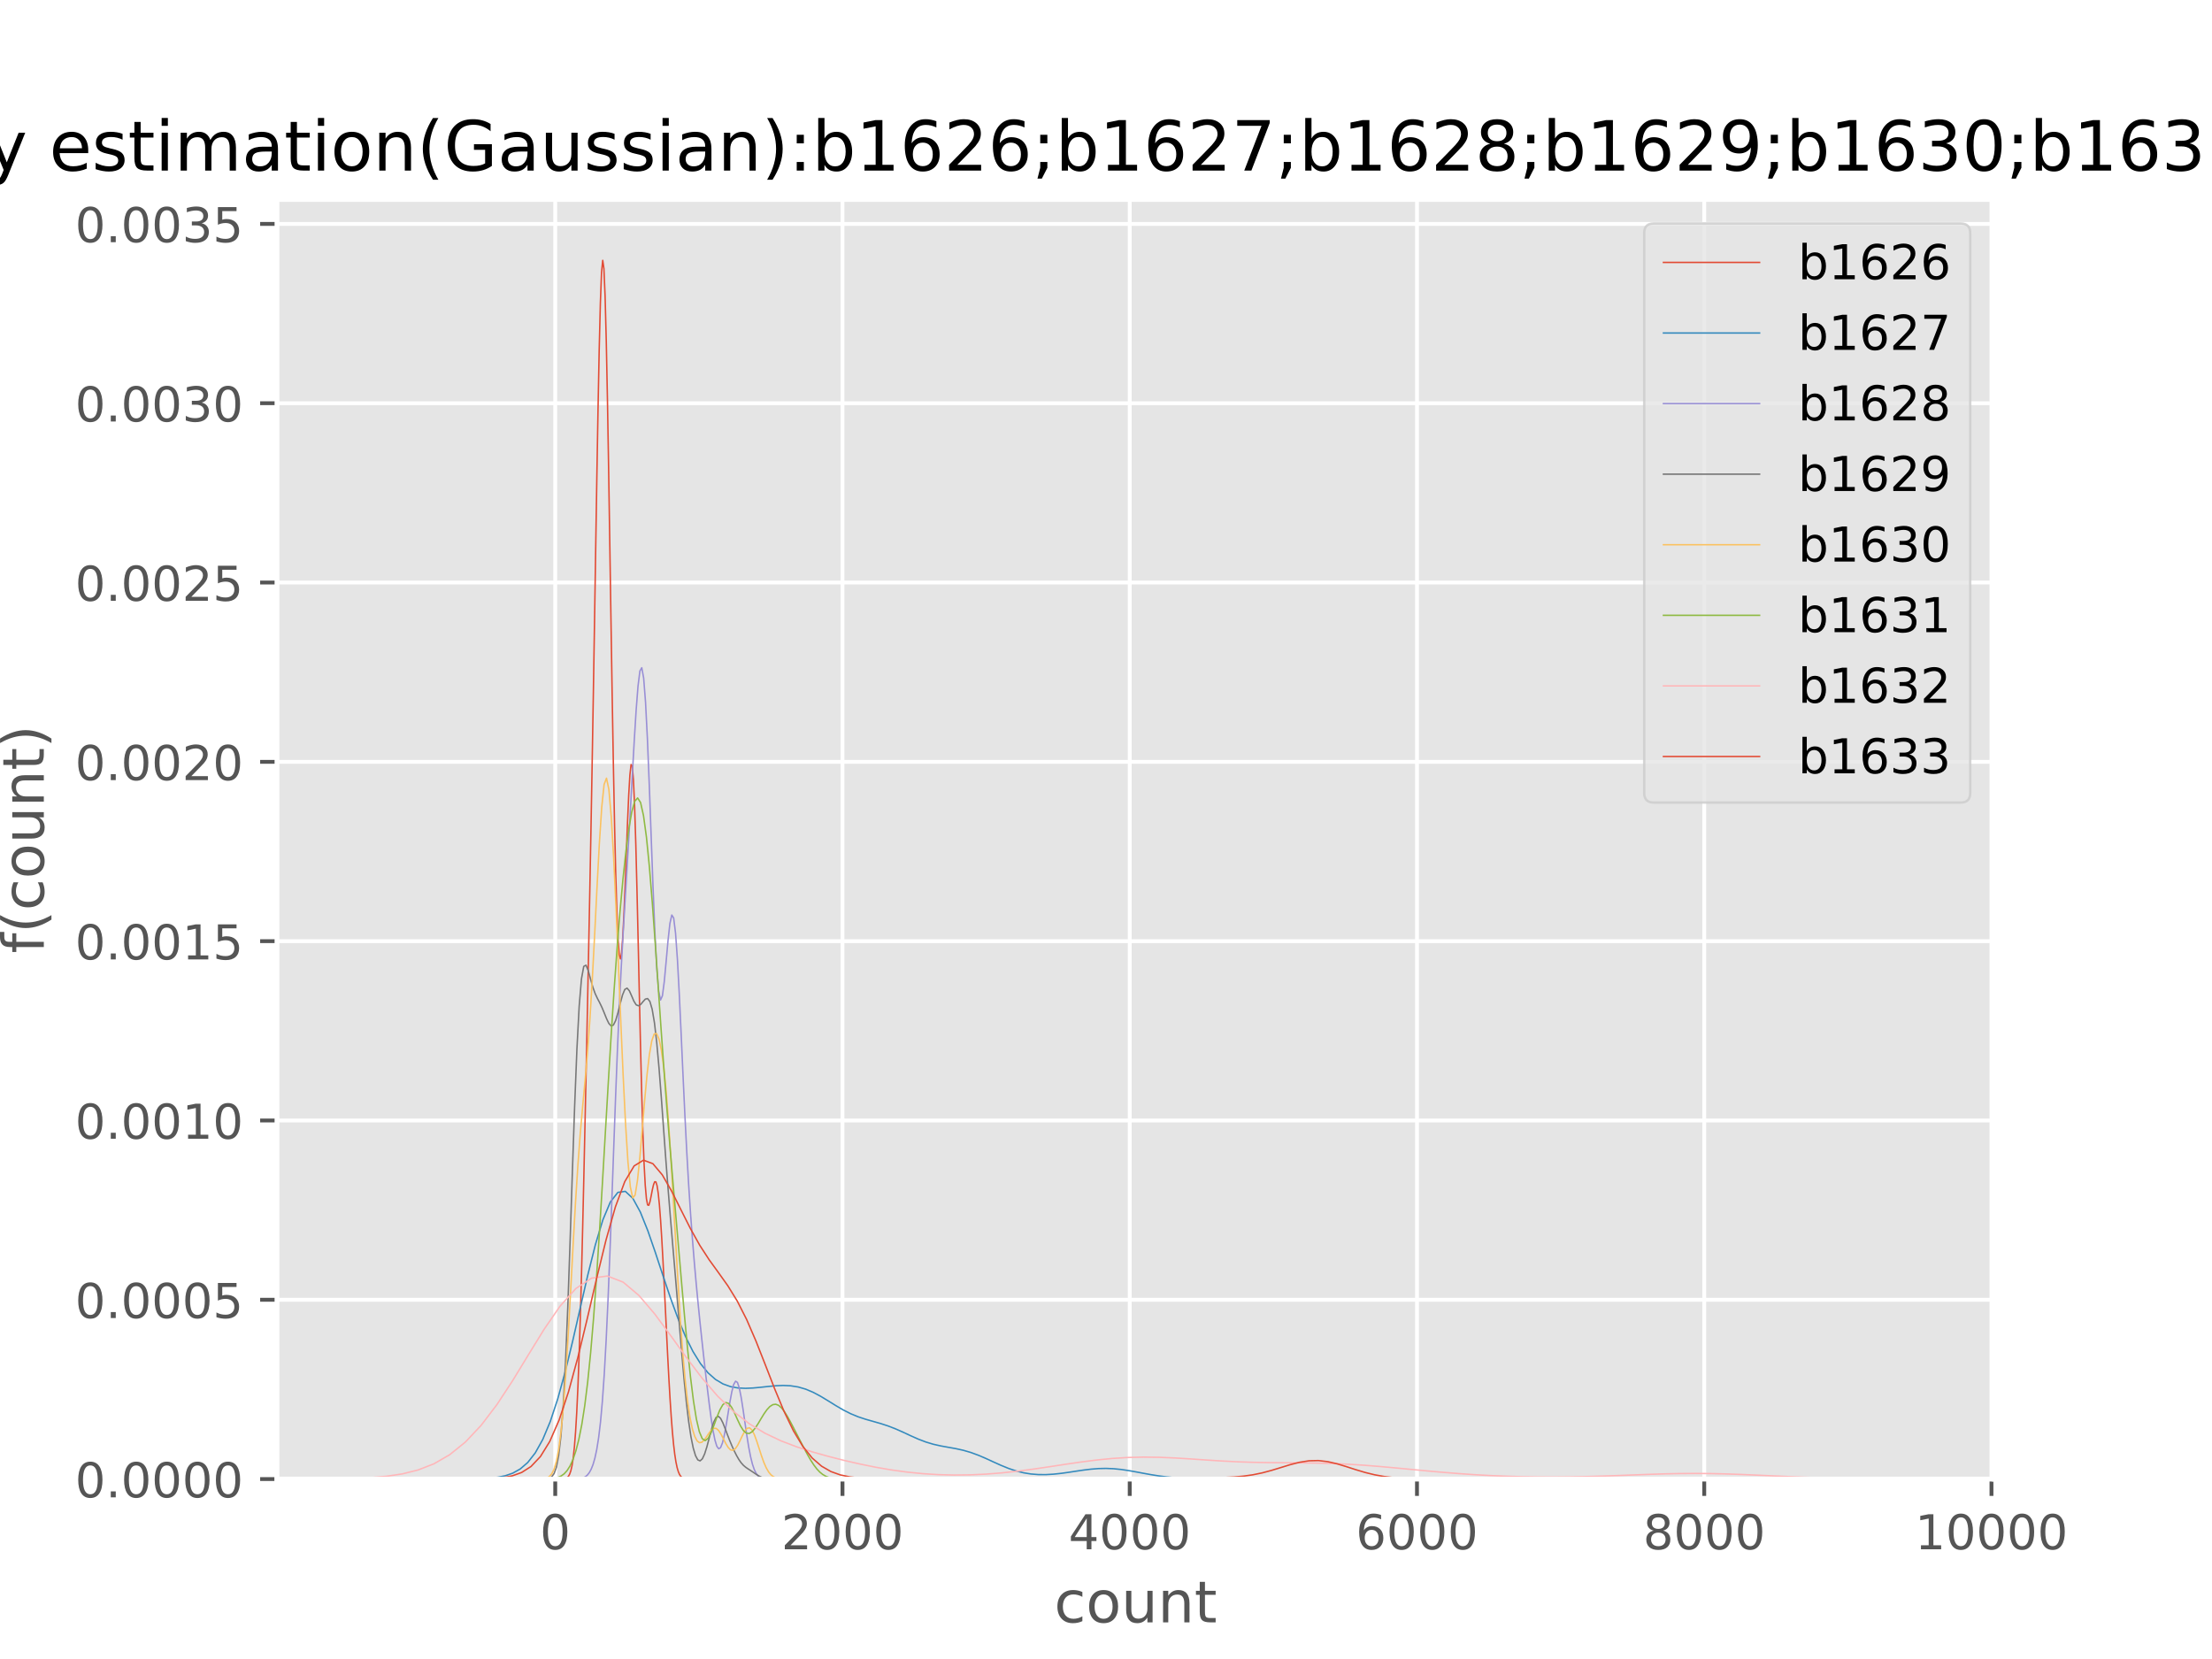 <?xml version="1.0" encoding="utf-8" standalone="no"?>
<!DOCTYPE svg PUBLIC "-//W3C//DTD SVG 1.1//EN"
  "http://www.w3.org/Graphics/SVG/1.1/DTD/svg11.dtd">
<!-- Created with matplotlib (http://matplotlib.org/) -->
<svg height="345pt" version="1.1" viewBox="0 0 460 345" width="460pt" xmlns="http://www.w3.org/2000/svg" xmlns:xlink="http://www.w3.org/1999/xlink">
 <defs>
  <style type="text/css">
*{stroke-linecap:butt;stroke-linejoin:round;}
  </style>
 </defs>
 <g id="figure_1">
  <g id="patch_1">
   <path d="M 0 345.6 
L 460.8 345.6 
L 460.8 0 
L 0 0 
z
" style="fill:#ffffff;"/>
  </g>
  <g id="axes_1">
   <g id="patch_2">
    <path d="M 57.6 307.584 
L 414.72 307.584 
L 414.72 41.472 
L 57.6 41.472 
z
" style="fill:#e5e5e5;"/>
   </g>
   <g id="matplotlib.axis_1">
    <g id="xtick_1">
     <g id="line2d_1">
      <path clip-path="url(#pbd4bc6b819)" d="M 115.465 307.584 
L 115.465 41.472 
" style="fill:none;stroke:#ffffff;stroke-linecap:square;stroke-width:0.8;"/>
     </g>
     <g id="line2d_2">
      <defs>
       <path d="M 0 0 
L 0 3.5 
" id="m42e7e961f3" style="stroke:#555555;stroke-width:0.8;"/>
      </defs>
      <g>
       <use style="fill:#555555;stroke:#555555;stroke-width:0.8;" x="115.465" xlink:href="#m42e7e961f3" y="307.584"/>
      </g>
     </g>
     <g id="text_1">
      <!-- 0 -->
      <defs>
       <path d="M 31.781 66.406 
Q 24.172 66.406 20.328 58.906 
Q 16.5 51.422 16.5 36.375 
Q 16.5 21.391 20.328 13.891 
Q 24.172 6.391 31.781 6.391 
Q 39.453 6.391 43.281 13.891 
Q 47.125 21.391 47.125 36.375 
Q 47.125 51.422 43.281 58.906 
Q 39.453 66.406 31.781 66.406 
z
M 31.781 74.219 
Q 44.047 74.219 50.516 64.516 
Q 56.984 54.828 56.984 36.375 
Q 56.984 17.969 50.516 8.266 
Q 44.047 -1.422 31.781 -1.422 
Q 19.531 -1.422 13.062 8.266 
Q 6.594 17.969 6.594 36.375 
Q 6.594 54.828 13.062 64.516 
Q 19.531 74.219 31.781 74.219 
z
" id="DejaVuSans-30"/>
      </defs>
      <g style="fill:#555555;" transform="translate(112.284 322.182)scale(0.1 -0.1)">
       <use xlink:href="#DejaVuSans-30"/>
      </g>
     </g>
    </g>
    <g id="xtick_2">
     <g id="line2d_3">
      <path clip-path="url(#pbd4bc6b819)" d="M 175.2 307.584 
L 175.2 41.472 
" style="fill:none;stroke:#ffffff;stroke-linecap:square;stroke-width:0.8;"/>
     </g>
     <g id="line2d_4">
      <g>
       <use style="fill:#555555;stroke:#555555;stroke-width:0.8;" x="175.2" xlink:href="#m42e7e961f3" y="307.584"/>
      </g>
     </g>
     <g id="text_2">
      <!-- 2000 -->
      <defs>
       <path d="M 19.188 8.297 
L 53.609 8.297 
L 53.609 0 
L 7.328 0 
L 7.328 8.297 
Q 12.938 14.109 22.625 23.891 
Q 32.328 33.688 34.812 36.531 
Q 39.547 41.844 41.422 45.531 
Q 43.312 49.219 43.312 52.781 
Q 43.312 58.594 39.234 62.25 
Q 35.156 65.922 28.609 65.922 
Q 23.969 65.922 18.812 64.312 
Q 13.672 62.703 7.812 59.422 
L 7.812 69.391 
Q 13.766 71.781 18.938 73 
Q 24.125 74.219 28.422 74.219 
Q 39.75 74.219 46.484 68.547 
Q 53.219 62.891 53.219 53.422 
Q 53.219 48.922 51.531 44.891 
Q 49.859 40.875 45.406 35.406 
Q 44.188 33.984 37.641 27.219 
Q 31.109 20.453 19.188 8.297 
z
" id="DejaVuSans-32"/>
      </defs>
      <g style="fill:#555555;" transform="translate(162.475 322.182)scale(0.1 -0.1)">
       <use xlink:href="#DejaVuSans-32"/>
       <use x="63.623" xlink:href="#DejaVuSans-30"/>
       <use x="127.246" xlink:href="#DejaVuSans-30"/>
       <use x="190.869" xlink:href="#DejaVuSans-30"/>
      </g>
     </g>
    </g>
    <g id="xtick_3">
     <g id="line2d_5">
      <path clip-path="url(#pbd4bc6b819)" d="M 234.935 307.584 
L 234.935 41.472 
" style="fill:none;stroke:#ffffff;stroke-linecap:square;stroke-width:0.8;"/>
     </g>
     <g id="line2d_6">
      <g>
       <use style="fill:#555555;stroke:#555555;stroke-width:0.8;" x="234.935" xlink:href="#m42e7e961f3" y="307.584"/>
      </g>
     </g>
     <g id="text_3">
      <!-- 4000 -->
      <defs>
       <path d="M 37.797 64.312 
L 12.891 25.391 
L 37.797 25.391 
z
M 35.203 72.906 
L 47.609 72.906 
L 47.609 25.391 
L 58.016 25.391 
L 58.016 17.188 
L 47.609 17.188 
L 47.609 0 
L 37.797 0 
L 37.797 17.188 
L 4.891 17.188 
L 4.891 26.703 
z
" id="DejaVuSans-34"/>
      </defs>
      <g style="fill:#555555;" transform="translate(222.21 322.182)scale(0.1 -0.1)">
       <use xlink:href="#DejaVuSans-34"/>
       <use x="63.623" xlink:href="#DejaVuSans-30"/>
       <use x="127.246" xlink:href="#DejaVuSans-30"/>
       <use x="190.869" xlink:href="#DejaVuSans-30"/>
      </g>
     </g>
    </g>
    <g id="xtick_4">
     <g id="line2d_7">
      <path clip-path="url(#pbd4bc6b819)" d="M 294.67 307.584 
L 294.67 41.472 
" style="fill:none;stroke:#ffffff;stroke-linecap:square;stroke-width:0.8;"/>
     </g>
     <g id="line2d_8">
      <g>
       <use style="fill:#555555;stroke:#555555;stroke-width:0.8;" x="294.67" xlink:href="#m42e7e961f3" y="307.584"/>
      </g>
     </g>
     <g id="text_4">
      <!-- 6000 -->
      <defs>
       <path d="M 33.016 40.375 
Q 26.375 40.375 22.484 35.828 
Q 18.609 31.297 18.609 23.391 
Q 18.609 15.531 22.484 10.953 
Q 26.375 6.391 33.016 6.391 
Q 39.656 6.391 43.531 10.953 
Q 47.406 15.531 47.406 23.391 
Q 47.406 31.297 43.531 35.828 
Q 39.656 40.375 33.016 40.375 
z
M 52.594 71.297 
L 52.594 62.312 
Q 48.875 64.062 45.094 64.984 
Q 41.312 65.922 37.594 65.922 
Q 27.828 65.922 22.672 59.328 
Q 17.531 52.734 16.797 39.406 
Q 19.672 43.656 24.016 45.922 
Q 28.375 48.188 33.594 48.188 
Q 44.578 48.188 50.953 41.516 
Q 57.328 34.859 57.328 23.391 
Q 57.328 12.156 50.688 5.359 
Q 44.047 -1.422 33.016 -1.422 
Q 20.359 -1.422 13.672 8.266 
Q 6.984 17.969 6.984 36.375 
Q 6.984 53.656 15.188 63.938 
Q 23.391 74.219 37.203 74.219 
Q 40.922 74.219 44.703 73.484 
Q 48.484 72.75 52.594 71.297 
z
" id="DejaVuSans-36"/>
      </defs>
      <g style="fill:#555555;" transform="translate(281.945 322.182)scale(0.1 -0.1)">
       <use xlink:href="#DejaVuSans-36"/>
       <use x="63.623" xlink:href="#DejaVuSans-30"/>
       <use x="127.246" xlink:href="#DejaVuSans-30"/>
       <use x="190.869" xlink:href="#DejaVuSans-30"/>
      </g>
     </g>
    </g>
    <g id="xtick_5">
     <g id="line2d_9">
      <path clip-path="url(#pbd4bc6b819)" d="M 354.406 307.584 
L 354.406 41.472 
" style="fill:none;stroke:#ffffff;stroke-linecap:square;stroke-width:0.8;"/>
     </g>
     <g id="line2d_10">
      <g>
       <use style="fill:#555555;stroke:#555555;stroke-width:0.8;" x="354.406" xlink:href="#m42e7e961f3" y="307.584"/>
      </g>
     </g>
     <g id="text_5">
      <!-- 8000 -->
      <defs>
       <path d="M 31.781 34.625 
Q 24.75 34.625 20.719 30.859 
Q 16.703 27.094 16.703 20.516 
Q 16.703 13.922 20.719 10.156 
Q 24.75 6.391 31.781 6.391 
Q 38.812 6.391 42.859 10.172 
Q 46.922 13.969 46.922 20.516 
Q 46.922 27.094 42.891 30.859 
Q 38.875 34.625 31.781 34.625 
z
M 21.922 38.812 
Q 15.578 40.375 12.031 44.719 
Q 8.5 49.078 8.5 55.328 
Q 8.5 64.062 14.719 69.141 
Q 20.953 74.219 31.781 74.219 
Q 42.672 74.219 48.875 69.141 
Q 55.078 64.062 55.078 55.328 
Q 55.078 49.078 51.531 44.719 
Q 48 40.375 41.703 38.812 
Q 48.828 37.156 52.797 32.312 
Q 56.781 27.484 56.781 20.516 
Q 56.781 9.906 50.312 4.234 
Q 43.844 -1.422 31.781 -1.422 
Q 19.734 -1.422 13.25 4.234 
Q 6.781 9.906 6.781 20.516 
Q 6.781 27.484 10.781 32.312 
Q 14.797 37.156 21.922 38.812 
z
M 18.312 54.391 
Q 18.312 48.734 21.844 45.562 
Q 25.391 42.391 31.781 42.391 
Q 38.141 42.391 41.719 45.562 
Q 45.312 48.734 45.312 54.391 
Q 45.312 60.062 41.719 63.234 
Q 38.141 66.406 31.781 66.406 
Q 25.391 66.406 21.844 63.234 
Q 18.312 60.062 18.312 54.391 
z
" id="DejaVuSans-38"/>
      </defs>
      <g style="fill:#555555;" transform="translate(341.681 322.182)scale(0.1 -0.1)">
       <use xlink:href="#DejaVuSans-38"/>
       <use x="63.623" xlink:href="#DejaVuSans-30"/>
       <use x="127.246" xlink:href="#DejaVuSans-30"/>
       <use x="190.869" xlink:href="#DejaVuSans-30"/>
      </g>
     </g>
    </g>
    <g id="xtick_6">
     <g id="line2d_11">
      <path clip-path="url(#pbd4bc6b819)" d="M 414.141 307.584 
L 414.141 41.472 
" style="fill:none;stroke:#ffffff;stroke-linecap:square;stroke-width:0.8;"/>
     </g>
     <g id="line2d_12">
      <g>
       <use style="fill:#555555;stroke:#555555;stroke-width:0.8;" x="414.141" xlink:href="#m42e7e961f3" y="307.584"/>
      </g>
     </g>
     <g id="text_6">
      <!-- 10000 -->
      <defs>
       <path d="M 12.406 8.297 
L 28.516 8.297 
L 28.516 63.922 
L 10.984 60.406 
L 10.984 69.391 
L 28.422 72.906 
L 38.281 72.906 
L 38.281 8.297 
L 54.391 8.297 
L 54.391 0 
L 12.406 0 
z
" id="DejaVuSans-31"/>
      </defs>
      <g style="fill:#555555;" transform="translate(398.234 322.182)scale(0.1 -0.1)">
       <use xlink:href="#DejaVuSans-31"/>
       <use x="63.623" xlink:href="#DejaVuSans-30"/>
       <use x="127.246" xlink:href="#DejaVuSans-30"/>
       <use x="190.869" xlink:href="#DejaVuSans-30"/>
       <use x="254.492" xlink:href="#DejaVuSans-30"/>
      </g>
     </g>
    </g>
    <g id="text_7">
     <!-- count -->
     <defs>
      <path d="M 48.781 52.594 
L 48.781 44.188 
Q 44.969 46.297 41.141 47.344 
Q 37.312 48.391 33.406 48.391 
Q 24.656 48.391 19.812 42.844 
Q 14.984 37.312 14.984 27.297 
Q 14.984 17.281 19.812 11.734 
Q 24.656 6.203 33.406 6.203 
Q 37.312 6.203 41.141 7.25 
Q 44.969 8.297 48.781 10.406 
L 48.781 2.094 
Q 45.016 0.344 40.984 -0.531 
Q 36.969 -1.422 32.422 -1.422 
Q 20.062 -1.422 12.781 6.344 
Q 5.516 14.109 5.516 27.297 
Q 5.516 40.672 12.859 48.328 
Q 20.219 56 33.016 56 
Q 37.156 56 41.109 55.141 
Q 45.062 54.297 48.781 52.594 
z
" id="DejaVuSans-63"/>
      <path d="M 30.609 48.391 
Q 23.391 48.391 19.188 42.75 
Q 14.984 37.109 14.984 27.297 
Q 14.984 17.484 19.156 11.844 
Q 23.344 6.203 30.609 6.203 
Q 37.797 6.203 41.984 11.859 
Q 46.188 17.531 46.188 27.297 
Q 46.188 37.016 41.984 42.703 
Q 37.797 48.391 30.609 48.391 
z
M 30.609 56 
Q 42.328 56 49.016 48.375 
Q 55.719 40.766 55.719 27.297 
Q 55.719 13.875 49.016 6.219 
Q 42.328 -1.422 30.609 -1.422 
Q 18.844 -1.422 12.172 6.219 
Q 5.516 13.875 5.516 27.297 
Q 5.516 40.766 12.172 48.375 
Q 18.844 56 30.609 56 
z
" id="DejaVuSans-6f"/>
      <path d="M 8.5 21.578 
L 8.5 54.688 
L 17.484 54.688 
L 17.484 21.922 
Q 17.484 14.156 20.5 10.266 
Q 23.531 6.391 29.594 6.391 
Q 36.859 6.391 41.078 11.031 
Q 45.312 15.672 45.312 23.688 
L 45.312 54.688 
L 54.297 54.688 
L 54.297 0 
L 45.312 0 
L 45.312 8.406 
Q 42.047 3.422 37.719 1 
Q 33.406 -1.422 27.688 -1.422 
Q 18.266 -1.422 13.375 4.438 
Q 8.5 10.297 8.5 21.578 
z
M 31.109 56 
z
" id="DejaVuSans-75"/>
      <path d="M 54.891 33.016 
L 54.891 0 
L 45.906 0 
L 45.906 32.719 
Q 45.906 40.484 42.875 44.328 
Q 39.844 48.188 33.797 48.188 
Q 26.516 48.188 22.312 43.547 
Q 18.109 38.922 18.109 30.906 
L 18.109 0 
L 9.078 0 
L 9.078 54.688 
L 18.109 54.688 
L 18.109 46.188 
Q 21.344 51.125 25.703 53.562 
Q 30.078 56 35.797 56 
Q 45.219 56 50.047 50.172 
Q 54.891 44.344 54.891 33.016 
z
" id="DejaVuSans-6e"/>
      <path d="M 18.312 70.219 
L 18.312 54.688 
L 36.812 54.688 
L 36.812 47.703 
L 18.312 47.703 
L 18.312 18.016 
Q 18.312 11.328 20.141 9.422 
Q 21.969 7.516 27.594 7.516 
L 36.812 7.516 
L 36.812 0 
L 27.594 0 
Q 17.188 0 13.234 3.875 
Q 9.281 7.766 9.281 18.016 
L 9.281 47.703 
L 2.688 47.703 
L 2.688 54.688 
L 9.281 54.688 
L 9.281 70.219 
z
" id="DejaVuSans-74"/>
     </defs>
     <g style="fill:#555555;" transform="translate(219.232 337.38)scale(0.12 -0.12)">
      <use xlink:href="#DejaVuSans-63"/>
      <use x="54.98" xlink:href="#DejaVuSans-6f"/>
      <use x="116.162" xlink:href="#DejaVuSans-75"/>
      <use x="179.541" xlink:href="#DejaVuSans-6e"/>
      <use x="242.92" xlink:href="#DejaVuSans-74"/>
     </g>
    </g>
   </g>
   <g id="matplotlib.axis_2">
    <g id="ytick_1">
     <g id="line2d_13">
      <path clip-path="url(#pbd4bc6b819)" d="M 57.6 307.584 
L 414.72 307.584 
" style="fill:none;stroke:#ffffff;stroke-linecap:square;stroke-width:0.8;"/>
     </g>
     <g id="line2d_14">
      <defs>
       <path d="M 0 0 
L -3.5 0 
" id="m3558c358f3" style="stroke:#555555;stroke-width:0.8;"/>
      </defs>
      <g>
       <use style="fill:#555555;stroke:#555555;stroke-width:0.8;" x="57.6" xlink:href="#m3558c358f3" y="307.584"/>
      </g>
     </g>
     <g id="text_8">
      <!-- 0.0000 -->
      <defs>
       <path d="M 10.688 12.406 
L 21 12.406 
L 21 0 
L 10.688 0 
z
" id="DejaVuSans-2e"/>
      </defs>
      <g style="fill:#555555;" transform="translate(15.609 311.383)scale(0.1 -0.1)">
       <use xlink:href="#DejaVuSans-30"/>
       <use x="63.623" xlink:href="#DejaVuSans-2e"/>
       <use x="95.41" xlink:href="#DejaVuSans-30"/>
       <use x="159.033" xlink:href="#DejaVuSans-30"/>
       <use x="222.656" xlink:href="#DejaVuSans-30"/>
       <use x="286.279" xlink:href="#DejaVuSans-30"/>
      </g>
     </g>
    </g>
    <g id="ytick_2">
     <g id="line2d_15">
      <path clip-path="url(#pbd4bc6b819)" d="M 57.6 270.295 
L 414.72 270.295 
" style="fill:none;stroke:#ffffff;stroke-linecap:square;stroke-width:0.8;"/>
     </g>
     <g id="line2d_16">
      <g>
       <use style="fill:#555555;stroke:#555555;stroke-width:0.8;" x="57.6" xlink:href="#m3558c358f3" y="270.295"/>
      </g>
     </g>
     <g id="text_9">
      <!-- 0.0005 -->
      <defs>
       <path d="M 10.797 72.906 
L 49.516 72.906 
L 49.516 64.594 
L 19.828 64.594 
L 19.828 46.734 
Q 21.969 47.469 24.109 47.828 
Q 26.266 48.188 28.422 48.188 
Q 40.625 48.188 47.75 41.5 
Q 54.891 34.812 54.891 23.391 
Q 54.891 11.625 47.562 5.094 
Q 40.234 -1.422 26.906 -1.422 
Q 22.312 -1.422 17.547 -0.641 
Q 12.797 0.141 7.719 1.703 
L 7.719 11.625 
Q 12.109 9.234 16.797 8.062 
Q 21.484 6.891 26.703 6.891 
Q 35.156 6.891 40.078 11.328 
Q 45.016 15.766 45.016 23.391 
Q 45.016 31 40.078 35.438 
Q 35.156 39.891 26.703 39.891 
Q 22.75 39.891 18.812 39.016 
Q 14.891 38.141 10.797 36.281 
z
" id="DejaVuSans-35"/>
      </defs>
      <g style="fill:#555555;" transform="translate(15.609 274.095)scale(0.1 -0.1)">
       <use xlink:href="#DejaVuSans-30"/>
       <use x="63.623" xlink:href="#DejaVuSans-2e"/>
       <use x="95.41" xlink:href="#DejaVuSans-30"/>
       <use x="159.033" xlink:href="#DejaVuSans-30"/>
       <use x="222.656" xlink:href="#DejaVuSans-30"/>
       <use x="286.279" xlink:href="#DejaVuSans-35"/>
      </g>
     </g>
    </g>
    <g id="ytick_3">
     <g id="line2d_17">
      <path clip-path="url(#pbd4bc6b819)" d="M 57.6 233.007 
L 414.72 233.007 
" style="fill:none;stroke:#ffffff;stroke-linecap:square;stroke-width:0.8;"/>
     </g>
     <g id="line2d_18">
      <g>
       <use style="fill:#555555;stroke:#555555;stroke-width:0.8;" x="57.6" xlink:href="#m3558c358f3" y="233.007"/>
      </g>
     </g>
     <g id="text_10">
      <!-- 0.0010 -->
      <g style="fill:#555555;" transform="translate(15.609 236.806)scale(0.1 -0.1)">
       <use xlink:href="#DejaVuSans-30"/>
       <use x="63.623" xlink:href="#DejaVuSans-2e"/>
       <use x="95.41" xlink:href="#DejaVuSans-30"/>
       <use x="159.033" xlink:href="#DejaVuSans-30"/>
       <use x="222.656" xlink:href="#DejaVuSans-31"/>
       <use x="286.279" xlink:href="#DejaVuSans-30"/>
      </g>
     </g>
    </g>
    <g id="ytick_4">
     <g id="line2d_19">
      <path clip-path="url(#pbd4bc6b819)" d="M 57.6 195.718 
L 414.72 195.718 
" style="fill:none;stroke:#ffffff;stroke-linecap:square;stroke-width:0.8;"/>
     </g>
     <g id="line2d_20">
      <g>
       <use style="fill:#555555;stroke:#555555;stroke-width:0.8;" x="57.6" xlink:href="#m3558c358f3" y="195.718"/>
      </g>
     </g>
     <g id="text_11">
      <!-- 0.0015 -->
      <g style="fill:#555555;" transform="translate(15.609 199.518)scale(0.1 -0.1)">
       <use xlink:href="#DejaVuSans-30"/>
       <use x="63.623" xlink:href="#DejaVuSans-2e"/>
       <use x="95.41" xlink:href="#DejaVuSans-30"/>
       <use x="159.033" xlink:href="#DejaVuSans-30"/>
       <use x="222.656" xlink:href="#DejaVuSans-31"/>
       <use x="286.279" xlink:href="#DejaVuSans-35"/>
      </g>
     </g>
    </g>
    <g id="ytick_5">
     <g id="line2d_21">
      <path clip-path="url(#pbd4bc6b819)" d="M 57.6 158.43 
L 414.72 158.43 
" style="fill:none;stroke:#ffffff;stroke-linecap:square;stroke-width:0.8;"/>
     </g>
     <g id="line2d_22">
      <g>
       <use style="fill:#555555;stroke:#555555;stroke-width:0.8;" x="57.6" xlink:href="#m3558c358f3" y="158.43"/>
      </g>
     </g>
     <g id="text_12">
      <!-- 0.0020 -->
      <g style="fill:#555555;" transform="translate(15.609 162.229)scale(0.1 -0.1)">
       <use xlink:href="#DejaVuSans-30"/>
       <use x="63.623" xlink:href="#DejaVuSans-2e"/>
       <use x="95.41" xlink:href="#DejaVuSans-30"/>
       <use x="159.033" xlink:href="#DejaVuSans-30"/>
       <use x="222.656" xlink:href="#DejaVuSans-32"/>
       <use x="286.279" xlink:href="#DejaVuSans-30"/>
      </g>
     </g>
    </g>
    <g id="ytick_6">
     <g id="line2d_23">
      <path clip-path="url(#pbd4bc6b819)" d="M 57.6 121.141 
L 414.72 121.141 
" style="fill:none;stroke:#ffffff;stroke-linecap:square;stroke-width:0.8;"/>
     </g>
     <g id="line2d_24">
      <g>
       <use style="fill:#555555;stroke:#555555;stroke-width:0.8;" x="57.6" xlink:href="#m3558c358f3" y="121.141"/>
      </g>
     </g>
     <g id="text_13">
      <!-- 0.0025 -->
      <g style="fill:#555555;" transform="translate(15.609 124.941)scale(0.1 -0.1)">
       <use xlink:href="#DejaVuSans-30"/>
       <use x="63.623" xlink:href="#DejaVuSans-2e"/>
       <use x="95.41" xlink:href="#DejaVuSans-30"/>
       <use x="159.033" xlink:href="#DejaVuSans-30"/>
       <use x="222.656" xlink:href="#DejaVuSans-32"/>
       <use x="286.279" xlink:href="#DejaVuSans-35"/>
      </g>
     </g>
    </g>
    <g id="ytick_7">
     <g id="line2d_25">
      <path clip-path="url(#pbd4bc6b819)" d="M 57.6 83.853 
L 414.72 83.853 
" style="fill:none;stroke:#ffffff;stroke-linecap:square;stroke-width:0.8;"/>
     </g>
     <g id="line2d_26">
      <g>
       <use style="fill:#555555;stroke:#555555;stroke-width:0.8;" x="57.6" xlink:href="#m3558c358f3" y="83.853"/>
      </g>
     </g>
     <g id="text_14">
      <!-- 0.0030 -->
      <defs>
       <path d="M 40.578 39.312 
Q 47.656 37.797 51.625 33 
Q 55.609 28.219 55.609 21.188 
Q 55.609 10.406 48.188 4.484 
Q 40.766 -1.422 27.094 -1.422 
Q 22.516 -1.422 17.656 -0.516 
Q 12.797 0.391 7.625 2.203 
L 7.625 11.719 
Q 11.719 9.328 16.594 8.109 
Q 21.484 6.891 26.812 6.891 
Q 36.078 6.891 40.938 10.547 
Q 45.797 14.203 45.797 21.188 
Q 45.797 27.641 41.281 31.266 
Q 36.766 34.906 28.719 34.906 
L 20.219 34.906 
L 20.219 43.016 
L 29.109 43.016 
Q 36.375 43.016 40.234 45.922 
Q 44.094 48.828 44.094 54.297 
Q 44.094 59.906 40.109 62.906 
Q 36.141 65.922 28.719 65.922 
Q 24.656 65.922 20.016 65.031 
Q 15.375 64.156 9.812 62.312 
L 9.812 71.094 
Q 15.438 72.656 20.344 73.438 
Q 25.25 74.219 29.594 74.219 
Q 40.828 74.219 47.359 69.109 
Q 53.906 64.016 53.906 55.328 
Q 53.906 49.266 50.438 45.094 
Q 46.969 40.922 40.578 39.312 
z
" id="DejaVuSans-33"/>
      </defs>
      <g style="fill:#555555;" transform="translate(15.609 87.652)scale(0.1 -0.1)">
       <use xlink:href="#DejaVuSans-30"/>
       <use x="63.623" xlink:href="#DejaVuSans-2e"/>
       <use x="95.41" xlink:href="#DejaVuSans-30"/>
       <use x="159.033" xlink:href="#DejaVuSans-30"/>
       <use x="222.656" xlink:href="#DejaVuSans-33"/>
       <use x="286.279" xlink:href="#DejaVuSans-30"/>
      </g>
     </g>
    </g>
    <g id="ytick_8">
     <g id="line2d_27">
      <path clip-path="url(#pbd4bc6b819)" d="M 57.6 46.564 
L 414.72 46.564 
" style="fill:none;stroke:#ffffff;stroke-linecap:square;stroke-width:0.8;"/>
     </g>
     <g id="line2d_28">
      <g>
       <use style="fill:#555555;stroke:#555555;stroke-width:0.8;" x="57.6" xlink:href="#m3558c358f3" y="46.564"/>
      </g>
     </g>
     <g id="text_15">
      <!-- 0.0035 -->
      <g style="fill:#555555;" transform="translate(15.609 50.364)scale(0.1 -0.1)">
       <use xlink:href="#DejaVuSans-30"/>
       <use x="63.623" xlink:href="#DejaVuSans-2e"/>
       <use x="95.41" xlink:href="#DejaVuSans-30"/>
       <use x="159.033" xlink:href="#DejaVuSans-30"/>
       <use x="222.656" xlink:href="#DejaVuSans-33"/>
       <use x="286.279" xlink:href="#DejaVuSans-35"/>
      </g>
     </g>
    </g>
    <g id="text_16">
     <!-- f(count) -->
     <defs>
      <path d="M 37.109 75.984 
L 37.109 68.5 
L 28.516 68.5 
Q 23.688 68.5 21.797 66.547 
Q 19.922 64.594 19.922 59.516 
L 19.922 54.688 
L 34.719 54.688 
L 34.719 47.703 
L 19.922 47.703 
L 19.922 0 
L 10.891 0 
L 10.891 47.703 
L 2.297 47.703 
L 2.297 54.688 
L 10.891 54.688 
L 10.891 58.5 
Q 10.891 67.625 15.141 71.797 
Q 19.391 75.984 28.609 75.984 
z
" id="DejaVuSans-66"/>
      <path d="M 31 75.875 
Q 24.469 64.656 21.281 53.656 
Q 18.109 42.672 18.109 31.391 
Q 18.109 20.125 21.312 9.062 
Q 24.516 -2 31 -13.188 
L 23.188 -13.188 
Q 15.875 -1.703 12.234 9.375 
Q 8.594 20.453 8.594 31.391 
Q 8.594 42.281 12.203 53.312 
Q 15.828 64.359 23.188 75.875 
z
" id="DejaVuSans-28"/>
      <path d="M 8.016 75.875 
L 15.828 75.875 
Q 23.141 64.359 26.781 53.312 
Q 30.422 42.281 30.422 31.391 
Q 30.422 20.453 26.781 9.375 
Q 23.141 -1.703 15.828 -13.188 
L 8.016 -13.188 
Q 14.5 -2 17.703 9.062 
Q 20.906 20.125 20.906 31.391 
Q 20.906 42.672 17.703 53.656 
Q 14.5 64.656 8.016 75.875 
z
" id="DejaVuSans-29"/>
     </defs>
     <g style="fill:#555555;" transform="translate(9.114 198.25)rotate(-90)scale(0.12 -0.12)">
      <use xlink:href="#DejaVuSans-66"/>
      <use x="35.205" xlink:href="#DejaVuSans-28"/>
      <use x="74.219" xlink:href="#DejaVuSans-63"/>
      <use x="129.199" xlink:href="#DejaVuSans-6f"/>
      <use x="190.381" xlink:href="#DejaVuSans-75"/>
      <use x="253.76" xlink:href="#DejaVuSans-6e"/>
      <use x="317.139" xlink:href="#DejaVuSans-74"/>
      <use x="356.348" xlink:href="#DejaVuSans-29"/>
     </g>
    </g>
   </g>
   <g id="line2d_29">
    <path clip-path="url(#pbd4bc6b819)" d="M 117.975 307.254 
L 118.221 306.991 
L 118.466 306.554 
L 118.712 305.856 
L 118.957 304.782 
L 119.203 303.188 
L 119.448 300.913 
L 119.694 297.783 
L 119.939 293.637 
L 120.185 288.345 
L 120.431 281.833 
L 120.676 274.103 
L 120.922 265.24 
L 121.167 255.401 
L 121.413 244.797 
L 121.658 233.644 
L 121.904 222.126 
L 122.15 210.344 
L 122.395 198.303 
L 122.641 185.905 
L 122.886 172.99 
L 123.132 159.403 
L 123.377 145.069 
L 123.623 130.073 
L 123.868 114.72 
L 124.114 99.549 
L 124.36 85.299 
L 124.605 72.833 
L 124.851 63.019 
L 125.096 56.613 
L 125.342 54.144 
L 125.587 55.835 
L 125.833 61.578 
L 126.079 70.95 
L 126.324 83.273 
L 126.57 97.703 
L 126.815 113.323 
L 127.061 129.235 
L 127.306 144.627 
L 127.552 158.822 
L 127.797 171.296 
L 128.043 181.681 
L 128.289 189.746 
L 128.534 195.381 
L 128.78 198.575 
L 129.025 199.408 
L 129.271 198.048 
L 129.516 194.753 
L 129.762 189.885 
L 130.008 183.911 
L 130.253 177.396 
L 130.499 170.985 
L 130.744 165.356 
L 130.99 161.171 
L 131.235 159.001 
L 131.481 159.263 
L 131.726 162.163 
L 131.972 167.66 
L 132.218 175.461 
L 132.463 185.054 
L 132.709 195.767 
L 132.954 206.849 
L 133.2 217.562 
L 133.445 227.265 
L 133.691 235.476 
L 133.936 241.909 
L 134.182 246.481 
L 134.428 249.289 
L 134.673 250.569 
L 134.919 250.651 
L 135.164 249.91 
L 135.41 248.724 
L 135.655 247.444 
L 135.901 246.373 
L 136.147 245.757 
L 136.392 245.779 
L 136.638 246.557 
L 136.883 248.152 
L 137.129 250.566 
L 137.374 253.754 
L 137.62 257.623 
L 137.865 262.047 
L 138.111 266.869 
L 138.357 271.914 
L 138.602 277.002 
L 138.848 281.956 
L 139.093 286.618 
L 139.339 290.86 
L 139.584 294.593 
L 139.83 297.767 
L 140.076 300.375 
L 140.321 302.444 
L 140.567 304.029 
L 140.812 305.201 
L 141.058 306.037 
L 141.303 306.611 
L 141.549 306.992 
L 141.794 307.236 
L 142.04 307.386 
L 142.286 307.475 
" style="fill:none;stroke:#e24a33;stroke-linecap:square;stroke-width:0.3;"/>
   </g>
   <g id="line2d_30">
    <path clip-path="url(#pbd4bc6b819)" d="M 97.247 307.563 
L 98.808 307.538 
L 100.37 307.488 
L 101.932 307.392 
L 103.494 307.213 
L 105.056 306.896 
L 106.618 306.359 
L 108.179 305.487 
L 109.741 304.139 
L 111.303 302.15 
L 112.865 299.356 
L 114.427 295.625 
L 115.989 290.897 
L 117.551 285.224 
L 119.112 278.799 
L 120.674 271.957 
L 122.236 265.152 
L 123.798 258.9 
L 125.36 253.704 
L 126.922 249.973 
L 128.484 247.966 
L 130.045 247.75 
L 131.607 249.209 
L 133.169 252.072 
L 134.731 255.969 
L 136.293 260.488 
L 137.855 265.237 
L 139.417 269.877 
L 140.978 274.156 
L 142.54 277.908 
L 144.102 281.049 
L 145.664 283.562 
L 147.226 285.48 
L 148.788 286.863 
L 150.35 287.794 
L 151.911 288.357 
L 153.473 288.637 
L 155.035 288.71 
L 156.597 288.644 
L 158.159 288.498 
L 159.721 288.327 
L 161.282 288.182 
L 162.844 288.116 
L 164.406 288.183 
L 165.968 288.427 
L 167.53 288.877 
L 169.092 289.534 
L 170.654 290.367 
L 172.215 291.311 
L 173.777 292.283 
L 175.339 293.198 
L 176.901 293.99 
L 178.463 294.634 
L 180.025 295.149 
L 181.587 295.592 
L 183.148 296.038 
L 184.71 296.55 
L 186.272 297.158 
L 187.834 297.851 
L 189.396 298.579 
L 190.958 299.272 
L 192.52 299.869 
L 194.081 300.338 
L 195.643 300.691 
L 197.205 300.973 
L 198.767 301.253 
L 200.329 301.598 
L 201.891 302.051 
L 203.453 302.625 
L 205.014 303.294 
L 206.576 304.011 
L 208.138 304.716 
L 209.7 305.352 
L 211.262 305.878 
L 212.824 306.271 
L 214.385 306.525 
L 215.947 306.648 
L 217.509 306.655 
L 219.071 306.564 
L 220.633 306.399 
L 222.195 306.183 
L 223.757 305.944 
L 225.318 305.713 
L 226.88 305.522 
L 228.442 305.399 
L 230.004 305.365 
L 231.566 305.429 
L 233.128 305.585 
L 234.69 305.815 
L 236.251 306.092 
L 237.813 306.385 
L 239.375 306.667 
L 240.937 306.916 
L 242.499 307.121 
L 244.061 307.279 
L 245.623 307.393 
L 247.184 307.47 
L 248.746 307.519 
L 250.308 307.549 
L 251.87 307.566 
" style="fill:none;stroke:#348abd;stroke-linecap:square;stroke-width:0.3;"/>
   </g>
   <g id="line2d_31">
    <path clip-path="url(#pbd4bc6b819)" d="M 120.2 307.541 
L 120.59 307.497 
L 120.98 307.42 
L 121.37 307.288 
L 121.76 307.074 
L 122.15 306.744 
L 122.54 306.253 
L 122.93 305.552 
L 123.32 304.574 
L 123.71 303.235 
L 124.1 301.419 
L 124.49 298.971 
L 124.881 295.692 
L 125.271 291.359 
L 125.661 285.757 
L 126.051 278.744 
L 126.441 270.311 
L 126.831 260.633 
L 127.221 250.082 
L 127.611 239.178 
L 128.001 228.488 
L 128.391 218.502 
L 128.781 209.514 
L 129.171 201.57 
L 129.562 194.477 
L 129.952 187.889 
L 130.342 181.428 
L 130.732 174.806 
L 131.122 167.911 
L 131.512 160.848 
L 131.902 153.936 
L 132.292 147.67 
L 132.682 142.659 
L 133.072 139.537 
L 133.462 138.862 
L 133.852 141.001 
L 134.243 146.026 
L 134.633 153.658 
L 135.023 163.26 
L 135.413 173.905 
L 135.803 184.506 
L 136.193 193.972 
L 136.583 201.381 
L 136.973 206.114 
L 137.363 207.947 
L 137.753 207.081 
L 138.143 204.104 
L 138.533 199.903 
L 138.924 195.526 
L 139.314 192.025 
L 139.704 190.289 
L 140.094 190.901 
L 140.484 194.054 
L 140.874 199.535 
L 141.264 206.799 
L 141.654 215.116 
L 142.044 223.735 
L 142.434 232.043 
L 142.824 239.654 
L 143.214 246.423 
L 143.605 252.389 
L 143.995 257.689 
L 144.385 262.478 
L 144.775 266.879 
L 145.165 270.978 
L 145.555 274.841 
L 145.945 278.524 
L 146.335 282.08 
L 146.725 285.542 
L 147.115 288.902 
L 147.505 292.098 
L 147.895 295.018 
L 148.286 297.523 
L 148.676 299.472 
L 149.066 300.749 
L 149.456 301.281 
L 149.846 301.045 
L 150.236 300.07 
L 150.626 298.447 
L 151.016 296.327 
L 151.406 293.928 
L 151.796 291.524 
L 152.186 289.421 
L 152.576 287.912 
L 152.967 287.227 
L 153.357 287.484 
L 153.747 288.667 
L 154.137 290.625 
L 154.527 293.111 
L 154.917 295.83 
L 155.307 298.504 
L 155.697 300.914 
L 156.087 302.926 
L 156.477 304.493 
L 156.867 305.635 
L 157.257 306.416 
L 157.648 306.92 
L 158.038 307.225 
L 158.428 307.4 
L 158.818 307.494 
" style="fill:none;stroke:#988ed5;stroke-linecap:square;stroke-width:0.3;"/>
   </g>
   <g id="line2d_32">
    <path clip-path="url(#pbd4bc6b819)" d="M 113.803 307.511 
L 114.278 307.386 
L 114.752 307.087 
L 115.226 306.433 
L 115.701 305.119 
L 116.175 302.699 
L 116.65 298.613 
L 117.124 292.301 
L 117.598 283.385 
L 118.073 271.889 
L 118.547 258.389 
L 119.021 243.999 
L 119.496 230.149 
L 119.97 218.233 
L 120.444 209.247 
L 120.919 203.574 
L 121.393 200.969 
L 121.867 200.719 
L 122.342 201.9 
L 122.816 203.635 
L 123.29 205.301 
L 123.765 206.622 
L 124.239 207.631 
L 124.713 208.532 
L 125.188 209.519 
L 125.662 210.656 
L 126.136 211.835 
L 126.611 212.824 
L 127.085 213.345 
L 127.559 213.17 
L 128.034 212.216 
L 128.508 210.606 
L 128.983 208.679 
L 129.457 206.913 
L 129.931 205.763 
L 130.406 205.489 
L 130.88 206.045 
L 131.354 207.105 
L 131.829 208.211 
L 132.303 208.963 
L 132.777 209.164 
L 133.252 208.862 
L 133.726 208.29 
L 134.2 207.773 
L 134.675 207.657 
L 135.149 208.264 
L 135.623 209.877 
L 136.098 212.703 
L 136.572 216.812 
L 137.046 222.086 
L 137.521 228.207 
L 137.995 234.729 
L 138.469 241.219 
L 138.944 247.399 
L 139.418 253.222 
L 139.892 258.829 
L 140.367 264.426 
L 140.841 270.138 
L 141.316 275.93 
L 141.79 281.614 
L 142.264 286.933 
L 142.739 291.653 
L 143.213 295.621 
L 143.687 298.774 
L 144.162 301.122 
L 144.636 302.71 
L 145.11 303.589 
L 145.585 303.798 
L 146.059 303.37 
L 146.533 302.354 
L 147.008 300.852 
L 147.482 299.056 
L 147.956 297.241 
L 148.431 295.724 
L 148.905 294.774 
L 149.379 294.53 
L 149.854 294.96 
L 150.328 295.893 
L 150.802 297.095 
L 151.277 298.364 
L 151.751 299.582 
L 152.225 300.71 
L 152.7 301.747 
L 153.174 302.689 
L 153.649 303.514 
L 154.123 304.193 
L 154.597 304.721 
L 155.072 305.124 
L 155.546 305.452 
L 156.02 305.758 
L 156.495 306.072 
L 156.969 306.397 
L 157.443 306.712 
L 157.918 306.99 
L 158.392 307.211 
L 158.866 307.368 
L 159.341 307.469 
L 159.815 307.528 
L 160.289 307.559 
L 160.764 307.574 
" style="fill:none;stroke:#777777;stroke-linecap:square;stroke-width:0.3;"/>
   </g>
   <g id="line2d_33">
    <path clip-path="url(#pbd4bc6b819)" d="M 113.233 307.479 
L 113.728 307.344 
L 114.224 307.064 
L 114.72 306.524 
L 115.216 305.548 
L 115.712 303.894 
L 116.208 301.278 
L 116.703 297.412 
L 117.199 292.084 
L 117.695 285.25 
L 118.191 277.104 
L 118.687 268.1 
L 119.183 258.878 
L 119.678 250.122 
L 120.174 242.352 
L 120.67 235.752 
L 121.166 230.092 
L 121.662 224.783 
L 122.158 219.065 
L 122.653 212.272 
L 123.149 204.086 
L 123.645 194.69 
L 124.141 184.788 
L 124.637 175.454 
L 125.133 167.886 
L 125.628 163.124 
L 126.124 161.826 
L 126.62 164.173 
L 127.116 169.893 
L 127.612 178.39 
L 128.108 188.885 
L 128.603 200.529 
L 129.099 212.456 
L 129.595 223.812 
L 130.091 233.777 
L 130.587 241.63 
L 131.083 246.829 
L 131.578 249.107 
L 132.074 248.527 
L 132.57 245.48 
L 133.066 240.63 
L 133.562 234.802 
L 134.058 228.844 
L 134.553 223.495 
L 135.049 219.275 
L 135.545 216.442 
L 136.041 215.027 
L 136.537 214.93 
L 137.033 216.043 
L 137.528 218.339 
L 138.024 221.897 
L 138.52 226.827 
L 139.016 233.161 
L 139.512 240.754 
L 140.008 249.243 
L 140.503 258.098 
L 140.999 266.734 
L 141.495 274.639 
L 141.991 281.464 
L 142.487 287.058 
L 142.983 291.44 
L 143.478 294.736 
L 143.974 297.107 
L 144.47 298.704 
L 144.966 299.643 
L 145.462 300.018 
L 145.958 299.918 
L 146.453 299.45 
L 146.949 298.757 
L 147.445 298.007 
L 147.941 297.378 
L 148.437 297.025 
L 148.933 297.047 
L 149.428 297.466 
L 149.924 298.221 
L 150.42 299.176 
L 150.916 300.157 
L 151.412 300.982 
L 151.908 301.499 
L 152.403 301.608 
L 152.899 301.282 
L 153.395 300.569 
L 153.891 299.594 
L 154.387 298.537 
L 154.883 297.612 
L 155.378 297.024 
L 155.874 296.924 
L 156.37 297.375 
L 156.866 298.335 
L 157.362 299.673 
L 157.858 301.204 
L 158.353 302.736 
L 158.849 304.116 
L 159.345 305.25 
L 159.841 306.106 
L 160.337 306.704 
L 160.833 307.091 
L 161.328 307.324 
L 161.824 307.456 
L 162.32 307.524 
" style="fill:none;stroke:#fbc15e;stroke-linecap:square;stroke-width:0.3;"/>
   </g>
   <g id="line2d_34">
    <path clip-path="url(#pbd4bc6b819)" d="M 114.27 307.533 
L 114.881 307.48 
L 115.492 307.382 
L 116.102 307.212 
L 116.713 306.928 
L 117.324 306.482 
L 117.935 305.812 
L 118.546 304.845 
L 119.157 303.503 
L 119.768 301.693 
L 120.379 299.31 
L 120.99 296.229 
L 121.601 292.306 
L 122.212 287.392 
L 122.823 281.358 
L 123.434 274.13 
L 124.045 265.738 
L 124.656 256.336 
L 125.267 246.205 
L 125.878 235.714 
L 126.489 225.264 
L 127.1 215.212 
L 127.71 205.825 
L 128.321 197.264 
L 128.932 189.603 
L 129.543 182.874 
L 130.154 177.115 
L 130.765 172.403 
L 131.376 168.862 
L 131.987 166.65 
L 132.598 165.941 
L 133.209 166.89 
L 133.82 169.604 
L 134.431 174.093 
L 135.042 180.236 
L 135.653 187.757 
L 136.264 196.24 
L 136.875 205.195 
L 137.486 214.147 
L 138.097 222.744 
L 138.708 230.82 
L 139.318 238.401 
L 139.929 245.651 
L 140.54 252.768 
L 141.151 259.881 
L 141.762 266.99 
L 142.373 273.948 
L 142.984 280.503 
L 143.595 286.368 
L 144.206 291.29 
L 144.817 295.098 
L 145.428 297.721 
L 146.039 299.183 
L 146.65 299.587 
L 147.261 299.101 
L 147.872 297.942 
L 148.483 296.376 
L 149.094 294.694 
L 149.705 293.19 
L 150.316 292.121 
L 150.926 291.659 
L 151.537 291.859 
L 152.148 292.651 
L 152.759 293.855 
L 153.37 295.226 
L 153.981 296.508 
L 154.592 297.49 
L 155.203 298.036 
L 155.814 298.101 
L 156.425 297.725 
L 157.036 297.003 
L 157.647 296.063 
L 158.258 295.034 
L 158.869 294.035 
L 159.48 293.165 
L 160.091 292.503 
L 160.702 292.108 
L 161.313 292.021 
L 161.923 292.255 
L 162.534 292.792 
L 163.145 293.585 
L 163.756 294.57 
L 164.367 295.675 
L 164.978 296.842 
L 165.589 298.032 
L 166.2 299.224 
L 166.811 300.407 
L 167.422 301.569 
L 168.033 302.687 
L 168.644 303.733 
L 169.255 304.672 
L 169.866 305.474 
L 170.477 306.124 
L 171.088 306.621 
L 171.699 306.98 
L 172.31 307.224 
L 172.921 307.381 
L 173.531 307.475 
L 174.142 307.529 
L 174.753 307.557 
" style="fill:none;stroke:#8eba42;stroke-linecap:square;stroke-width:0.3;"/>
   </g>
   <g id="line2d_35">
    <path clip-path="url(#pbd4bc6b819)" d="M 73.833 307.434 
L 77.112 307.28 
L 80.391 306.998 
L 83.671 306.504 
L 86.95 305.688 
L 90.229 304.412 
L 93.509 302.521 
L 96.788 299.877 
L 100.067 296.394 
L 103.347 292.081 
L 106.626 287.085 
L 109.905 281.706 
L 113.185 276.381 
L 116.464 271.628 
L 119.743 267.963 
L 123.023 265.797 
L 126.302 265.354 
L 129.581 266.628 
L 132.861 269.386 
L 136.14 273.229 
L 139.42 277.673 
L 142.699 282.245 
L 145.978 286.559 
L 149.258 290.361 
L 152.537 293.531 
L 155.816 296.071 
L 159.096 298.06 
L 162.375 299.619 
L 165.654 300.874 
L 168.934 301.928 
L 172.213 302.852 
L 175.492 303.687 
L 178.772 304.441 
L 182.051 305.108 
L 185.33 305.675 
L 188.61 306.128 
L 191.889 306.458 
L 195.168 306.663 
L 198.448 306.745 
L 201.727 306.707 
L 205.006 306.556 
L 208.286 306.299 
L 211.565 305.947 
L 214.844 305.517 
L 218.124 305.035 
L 221.403 304.534 
L 224.682 304.052 
L 227.962 303.629 
L 231.241 303.301 
L 234.52 303.093 
L 237.8 303.013 
L 241.079 303.056 
L 244.358 303.196 
L 247.638 303.398 
L 250.917 303.622 
L 254.196 303.83 
L 257.476 303.995 
L 260.755 304.104 
L 264.034 304.162 
L 267.314 304.189 
L 270.593 304.21 
L 273.872 304.255 
L 277.152 304.346 
L 280.431 304.497 
L 283.71 304.709 
L 286.99 304.971 
L 290.269 305.268 
L 293.548 305.581 
L 296.828 305.891 
L 300.107 306.182 
L 303.386 306.444 
L 306.666 306.669 
L 309.945 306.853 
L 313.224 306.994 
L 316.504 307.092 
L 319.783 307.148 
L 323.062 307.162 
L 326.342 307.136 
L 329.621 307.073 
L 332.9 306.979 
L 336.18 306.862 
L 339.459 306.733 
L 342.739 306.609 
L 346.018 306.504 
L 349.297 306.435 
L 352.577 306.412 
L 355.856 306.441 
L 359.135 306.519 
L 362.415 306.637 
L 365.694 306.78 
L 368.973 306.934 
L 372.253 307.083 
L 375.532 307.216 
L 378.811 307.327 
L 382.091 307.413 
L 385.37 307.475 
L 388.649 307.518 
L 391.929 307.546 
L 395.208 307.563 
L 398.487 307.573 
" style="fill:none;stroke:#ffb5b8;stroke-linecap:square;stroke-width:0.3;"/>
   </g>
   <g id="line2d_36">
    <path clip-path="url(#pbd4bc6b819)" d="M 102.631 307.453 
L 104.581 307.276 
L 106.53 306.912 
L 108.479 306.211 
L 110.429 304.965 
L 112.378 302.908 
L 114.327 299.759 
L 116.277 295.292 
L 118.226 289.418 
L 120.175 282.267 
L 122.125 274.214 
L 124.074 265.848 
L 126.024 257.874 
L 127.973 250.984 
L 129.922 245.732 
L 131.872 242.459 
L 133.821 241.262 
L 135.77 241.996 
L 137.72 244.311 
L 139.669 247.704 
L 141.618 251.601 
L 143.568 255.473 
L 145.517 258.961 
L 147.466 261.965 
L 149.416 264.658 
L 151.365 267.395 
L 153.314 270.558 
L 155.264 274.391 
L 157.213 278.897 
L 159.163 283.846 
L 161.112 288.858 
L 163.061 293.534 
L 165.011 297.567 
L 166.96 300.799 
L 168.909 303.215 
L 170.859 304.908 
L 172.808 306.025 
L 174.757 306.721 
L 176.707 307.13 
L 178.656 307.358 
L 180.605 307.477 
L 182.555 307.536 
L 184.504 307.564 
L 186.453 307.576 
L 188.403 307.581 
L 190.352 307.583 
L 192.302 307.584 
L 194.251 307.584 
L 196.2 307.584 
L 198.15 307.584 
L 200.099 307.584 
L 202.048 307.584 
L 203.998 307.584 
L 205.947 307.584 
L 207.896 307.584 
L 209.846 307.584 
L 211.795 307.584 
L 213.744 307.584 
L 215.694 307.584 
L 217.643 307.584 
L 219.592 307.584 
L 221.542 307.584 
L 223.491 307.584 
L 225.441 307.584 
L 227.39 307.584 
L 229.339 307.583 
L 231.289 307.582 
L 233.238 307.579 
L 235.187 307.574 
L 237.137 307.566 
L 239.086 307.552 
L 241.035 307.532 
L 242.985 307.506 
L 244.934 307.474 
L 246.883 307.438 
L 248.833 307.402 
L 250.782 307.364 
L 252.731 307.321 
L 254.681 307.258 
L 256.63 307.153 
L 258.58 306.976 
L 260.529 306.696 
L 262.478 306.295 
L 264.428 305.776 
L 266.377 305.181 
L 268.326 304.584 
L 270.276 304.085 
L 272.225 303.78 
L 274.174 303.735 
L 276.124 303.962 
L 278.073 304.415 
L 280.022 305.008 
L 281.972 305.638 
L 283.921 306.218 
L 285.87 306.694 
L 287.82 307.045 
L 289.769 307.281 
L 291.719 307.426 
L 293.668 307.507 
L 295.617 307.549 
" style="fill:none;stroke:#e24a33;stroke-linecap:square;stroke-width:0.3;"/>
   </g>
   <g id="patch_3">
    <path d="M 57.6 307.584 
L 57.6 41.472 
" style="fill:none;stroke:#ffffff;stroke-linecap:square;stroke-linejoin:miter;"/>
   </g>
   <g id="patch_4">
    <path d="M 414.72 307.584 
L 414.72 41.472 
" style="fill:none;stroke:#ffffff;stroke-linecap:square;stroke-linejoin:miter;"/>
   </g>
   <g id="patch_5">
    <path d="M 57.6 307.584 
L 414.72 307.584 
" style="fill:none;stroke:#ffffff;stroke-linecap:square;stroke-linejoin:miter;"/>
   </g>
   <g id="patch_6">
    <path d="M 57.6 41.472 
L 414.72 41.472 
" style="fill:none;stroke:#ffffff;stroke-linecap:square;stroke-linejoin:miter;"/>
   </g>
   <g id="text_17">
    <!-- kernel density estimation(Gaussian):b1626;b1627;b1628;b1629;b1630;b1631;b1632;b1633 -->
    <defs>
     <path d="M 9.078 75.984 
L 18.109 75.984 
L 18.109 31.109 
L 44.922 54.688 
L 56.391 54.688 
L 27.391 29.109 
L 57.625 0 
L 45.906 0 
L 18.109 26.703 
L 18.109 0 
L 9.078 0 
z
" id="DejaVuSans-6b"/>
     <path d="M 56.203 29.594 
L 56.203 25.203 
L 14.891 25.203 
Q 15.484 15.922 20.484 11.062 
Q 25.484 6.203 34.422 6.203 
Q 39.594 6.203 44.453 7.469 
Q 49.312 8.734 54.109 11.281 
L 54.109 2.781 
Q 49.266 0.734 44.188 -0.344 
Q 39.109 -1.422 33.891 -1.422 
Q 20.797 -1.422 13.156 6.188 
Q 5.516 13.812 5.516 26.812 
Q 5.516 40.234 12.766 48.109 
Q 20.016 56 32.328 56 
Q 43.359 56 49.781 48.891 
Q 56.203 41.797 56.203 29.594 
z
M 47.219 32.234 
Q 47.125 39.594 43.094 43.984 
Q 39.062 48.391 32.422 48.391 
Q 24.906 48.391 20.391 44.141 
Q 15.875 39.891 15.188 32.172 
z
" id="DejaVuSans-65"/>
     <path d="M 41.109 46.297 
Q 39.594 47.172 37.812 47.578 
Q 36.031 48 33.891 48 
Q 26.266 48 22.188 43.047 
Q 18.109 38.094 18.109 28.812 
L 18.109 0 
L 9.078 0 
L 9.078 54.688 
L 18.109 54.688 
L 18.109 46.188 
Q 20.953 51.172 25.484 53.578 
Q 30.031 56 36.531 56 
Q 37.453 56 38.578 55.875 
Q 39.703 55.766 41.062 55.516 
z
" id="DejaVuSans-72"/>
     <path d="M 9.422 75.984 
L 18.406 75.984 
L 18.406 0 
L 9.422 0 
z
" id="DejaVuSans-6c"/>
     <path id="DejaVuSans-20"/>
     <path d="M 45.406 46.391 
L 45.406 75.984 
L 54.391 75.984 
L 54.391 0 
L 45.406 0 
L 45.406 8.203 
Q 42.578 3.328 38.25 0.953 
Q 33.938 -1.422 27.875 -1.422 
Q 17.969 -1.422 11.734 6.484 
Q 5.516 14.406 5.516 27.297 
Q 5.516 40.188 11.734 48.094 
Q 17.969 56 27.875 56 
Q 33.938 56 38.25 53.625 
Q 42.578 51.266 45.406 46.391 
z
M 14.797 27.297 
Q 14.797 17.391 18.875 11.75 
Q 22.953 6.109 30.078 6.109 
Q 37.203 6.109 41.297 11.75 
Q 45.406 17.391 45.406 27.297 
Q 45.406 37.203 41.297 42.844 
Q 37.203 48.484 30.078 48.484 
Q 22.953 48.484 18.875 42.844 
Q 14.797 37.203 14.797 27.297 
z
" id="DejaVuSans-64"/>
     <path d="M 44.281 53.078 
L 44.281 44.578 
Q 40.484 46.531 36.375 47.5 
Q 32.281 48.484 27.875 48.484 
Q 21.188 48.484 17.844 46.438 
Q 14.5 44.391 14.5 40.281 
Q 14.5 37.156 16.891 35.375 
Q 19.281 33.594 26.516 31.984 
L 29.594 31.297 
Q 39.156 29.25 43.188 25.516 
Q 47.219 21.781 47.219 15.094 
Q 47.219 7.469 41.188 3.016 
Q 35.156 -1.422 24.609 -1.422 
Q 20.219 -1.422 15.453 -0.562 
Q 10.688 0.297 5.422 2 
L 5.422 11.281 
Q 10.406 8.688 15.234 7.391 
Q 20.062 6.109 24.812 6.109 
Q 31.156 6.109 34.562 8.281 
Q 37.984 10.453 37.984 14.406 
Q 37.984 18.062 35.516 20.016 
Q 33.062 21.969 24.703 23.781 
L 21.578 24.516 
Q 13.234 26.266 9.516 29.906 
Q 5.812 33.547 5.812 39.891 
Q 5.812 47.609 11.281 51.797 
Q 16.75 56 26.812 56 
Q 31.781 56 36.172 55.266 
Q 40.578 54.547 44.281 53.078 
z
" id="DejaVuSans-73"/>
     <path d="M 9.422 54.688 
L 18.406 54.688 
L 18.406 0 
L 9.422 0 
z
M 9.422 75.984 
L 18.406 75.984 
L 18.406 64.594 
L 9.422 64.594 
z
" id="DejaVuSans-69"/>
     <path d="M 32.172 -5.078 
Q 28.375 -14.844 24.75 -17.812 
Q 21.141 -20.797 15.094 -20.797 
L 7.906 -20.797 
L 7.906 -13.281 
L 13.188 -13.281 
Q 16.891 -13.281 18.938 -11.516 
Q 21 -9.766 23.484 -3.219 
L 25.094 0.875 
L 2.984 54.688 
L 12.5 54.688 
L 29.594 11.922 
L 46.688 54.688 
L 56.203 54.688 
z
" id="DejaVuSans-79"/>
     <path d="M 52 44.188 
Q 55.375 50.25 60.062 53.125 
Q 64.75 56 71.094 56 
Q 79.641 56 84.281 50.016 
Q 88.922 44.047 88.922 33.016 
L 88.922 0 
L 79.891 0 
L 79.891 32.719 
Q 79.891 40.578 77.094 44.375 
Q 74.312 48.188 68.609 48.188 
Q 61.625 48.188 57.562 43.547 
Q 53.516 38.922 53.516 30.906 
L 53.516 0 
L 44.484 0 
L 44.484 32.719 
Q 44.484 40.625 41.703 44.406 
Q 38.922 48.188 33.109 48.188 
Q 26.219 48.188 22.156 43.531 
Q 18.109 38.875 18.109 30.906 
L 18.109 0 
L 9.078 0 
L 9.078 54.688 
L 18.109 54.688 
L 18.109 46.188 
Q 21.188 51.219 25.484 53.609 
Q 29.781 56 35.688 56 
Q 41.656 56 45.828 52.969 
Q 50 49.953 52 44.188 
z
" id="DejaVuSans-6d"/>
     <path d="M 34.281 27.484 
Q 23.391 27.484 19.188 25 
Q 14.984 22.516 14.984 16.5 
Q 14.984 11.719 18.141 8.906 
Q 21.297 6.109 26.703 6.109 
Q 34.188 6.109 38.703 11.406 
Q 43.219 16.703 43.219 25.484 
L 43.219 27.484 
z
M 52.203 31.203 
L 52.203 0 
L 43.219 0 
L 43.219 8.297 
Q 40.141 3.328 35.547 0.953 
Q 30.953 -1.422 24.312 -1.422 
Q 15.922 -1.422 10.953 3.297 
Q 6 8.016 6 15.922 
Q 6 25.141 12.172 29.828 
Q 18.359 34.516 30.609 34.516 
L 43.219 34.516 
L 43.219 35.406 
Q 43.219 41.609 39.141 45 
Q 35.062 48.391 27.688 48.391 
Q 23 48.391 18.547 47.266 
Q 14.109 46.141 10.016 43.891 
L 10.016 52.203 
Q 14.938 54.109 19.578 55.047 
Q 24.219 56 28.609 56 
Q 40.484 56 46.344 49.844 
Q 52.203 43.703 52.203 31.203 
z
" id="DejaVuSans-61"/>
     <path d="M 59.516 10.406 
L 59.516 29.984 
L 43.406 29.984 
L 43.406 38.094 
L 69.281 38.094 
L 69.281 6.781 
Q 63.578 2.734 56.688 0.656 
Q 49.812 -1.422 42 -1.422 
Q 24.906 -1.422 15.25 8.562 
Q 5.609 18.562 5.609 36.375 
Q 5.609 54.25 15.25 64.234 
Q 24.906 74.219 42 74.219 
Q 49.125 74.219 55.547 72.453 
Q 61.969 70.703 67.391 67.281 
L 67.391 56.781 
Q 61.922 61.422 55.766 63.766 
Q 49.609 66.109 42.828 66.109 
Q 29.438 66.109 22.719 58.641 
Q 16.016 51.172 16.016 36.375 
Q 16.016 21.625 22.719 14.156 
Q 29.438 6.688 42.828 6.688 
Q 48.047 6.688 52.141 7.594 
Q 56.25 8.5 59.516 10.406 
z
" id="DejaVuSans-47"/>
     <path d="M 11.719 12.406 
L 22.016 12.406 
L 22.016 0 
L 11.719 0 
z
M 11.719 51.703 
L 22.016 51.703 
L 22.016 39.312 
L 11.719 39.312 
z
" id="DejaVuSans-3a"/>
     <path d="M 48.688 27.297 
Q 48.688 37.203 44.609 42.844 
Q 40.531 48.484 33.406 48.484 
Q 26.266 48.484 22.188 42.844 
Q 18.109 37.203 18.109 27.297 
Q 18.109 17.391 22.188 11.75 
Q 26.266 6.109 33.406 6.109 
Q 40.531 6.109 44.609 11.75 
Q 48.688 17.391 48.688 27.297 
z
M 18.109 46.391 
Q 20.953 51.266 25.266 53.625 
Q 29.594 56 35.594 56 
Q 45.562 56 51.781 48.094 
Q 58.016 40.188 58.016 27.297 
Q 58.016 14.406 51.781 6.484 
Q 45.562 -1.422 35.594 -1.422 
Q 29.594 -1.422 25.266 0.953 
Q 20.953 3.328 18.109 8.203 
L 18.109 0 
L 9.078 0 
L 9.078 75.984 
L 18.109 75.984 
z
" id="DejaVuSans-62"/>
     <path d="M 11.719 51.703 
L 22.016 51.703 
L 22.016 39.312 
L 11.719 39.312 
z
M 11.719 12.406 
L 22.016 12.406 
L 22.016 4 
L 14.016 -11.625 
L 7.719 -11.625 
L 11.719 4 
z
" id="DejaVuSans-3b"/>
     <path d="M 8.203 72.906 
L 55.078 72.906 
L 55.078 68.703 
L 28.609 0 
L 18.312 0 
L 43.219 64.594 
L 8.203 64.594 
z
" id="DejaVuSans-37"/>
     <path d="M 10.984 1.516 
L 10.984 10.5 
Q 14.703 8.734 18.5 7.812 
Q 22.312 6.891 25.984 6.891 
Q 35.75 6.891 40.891 13.453 
Q 46.047 20.016 46.781 33.406 
Q 43.953 29.203 39.594 26.953 
Q 35.25 24.703 29.984 24.703 
Q 19.047 24.703 12.672 31.312 
Q 6.297 37.938 6.297 49.422 
Q 6.297 60.641 12.938 67.422 
Q 19.578 74.219 30.609 74.219 
Q 43.266 74.219 49.922 64.516 
Q 56.594 54.828 56.594 36.375 
Q 56.594 19.141 48.406 8.859 
Q 40.234 -1.422 26.422 -1.422 
Q 22.703 -1.422 18.891 -0.688 
Q 15.094 0.047 10.984 1.516 
z
M 30.609 32.422 
Q 37.25 32.422 41.125 36.953 
Q 45.016 41.5 45.016 49.422 
Q 45.016 57.281 41.125 61.844 
Q 37.25 66.406 30.609 66.406 
Q 23.969 66.406 20.094 61.844 
Q 16.219 57.281 16.219 49.422 
Q 16.219 41.5 20.094 36.953 
Q 23.969 32.422 30.609 32.422 
z
" id="DejaVuSans-39"/>
    </defs>
    <g transform="translate(-96.797 35.472)scale(0.144 -0.144)">
     <use xlink:href="#DejaVuSans-6b"/>
     <use x="57.863" xlink:href="#DejaVuSans-65"/>
     <use x="119.387" xlink:href="#DejaVuSans-72"/>
     <use x="160.484" xlink:href="#DejaVuSans-6e"/>
     <use x="223.863" xlink:href="#DejaVuSans-65"/>
     <use x="285.387" xlink:href="#DejaVuSans-6c"/>
     <use x="313.17" xlink:href="#DejaVuSans-20"/>
     <use x="344.957" xlink:href="#DejaVuSans-64"/>
     <use x="408.434" xlink:href="#DejaVuSans-65"/>
     <use x="469.957" xlink:href="#DejaVuSans-6e"/>
     <use x="533.336" xlink:href="#DejaVuSans-73"/>
     <use x="585.436" xlink:href="#DejaVuSans-69"/>
     <use x="613.219" xlink:href="#DejaVuSans-74"/>
     <use x="652.428" xlink:href="#DejaVuSans-79"/>
     <use x="711.607" xlink:href="#DejaVuSans-20"/>
     <use x="743.395" xlink:href="#DejaVuSans-65"/>
     <use x="804.918" xlink:href="#DejaVuSans-73"/>
     <use x="857.018" xlink:href="#DejaVuSans-74"/>
     <use x="896.227" xlink:href="#DejaVuSans-69"/>
     <use x="924.01" xlink:href="#DejaVuSans-6d"/>
     <use x="1021.422" xlink:href="#DejaVuSans-61"/>
     <use x="1082.701" xlink:href="#DejaVuSans-74"/>
     <use x="1121.91" xlink:href="#DejaVuSans-69"/>
     <use x="1149.693" xlink:href="#DejaVuSans-6f"/>
     <use x="1210.875" xlink:href="#DejaVuSans-6e"/>
     <use x="1274.254" xlink:href="#DejaVuSans-28"/>
     <use x="1313.268" xlink:href="#DejaVuSans-47"/>
     <use x="1390.758" xlink:href="#DejaVuSans-61"/>
     <use x="1452.037" xlink:href="#DejaVuSans-75"/>
     <use x="1515.416" xlink:href="#DejaVuSans-73"/>
     <use x="1567.516" xlink:href="#DejaVuSans-73"/>
     <use x="1619.615" xlink:href="#DejaVuSans-69"/>
     <use x="1647.398" xlink:href="#DejaVuSans-61"/>
     <use x="1708.678" xlink:href="#DejaVuSans-6e"/>
     <use x="1772.057" xlink:href="#DejaVuSans-29"/>
     <use x="1811.07" xlink:href="#DejaVuSans-3a"/>
     <use x="1844.762" xlink:href="#DejaVuSans-62"/>
     <use x="1908.238" xlink:href="#DejaVuSans-31"/>
     <use x="1971.861" xlink:href="#DejaVuSans-36"/>
     <use x="2035.484" xlink:href="#DejaVuSans-32"/>
     <use x="2099.107" xlink:href="#DejaVuSans-36"/>
     <use x="2162.73" xlink:href="#DejaVuSans-3b"/>
     <use x="2196.422" xlink:href="#DejaVuSans-62"/>
     <use x="2259.898" xlink:href="#DejaVuSans-31"/>
     <use x="2323.521" xlink:href="#DejaVuSans-36"/>
     <use x="2387.145" xlink:href="#DejaVuSans-32"/>
     <use x="2450.768" xlink:href="#DejaVuSans-37"/>
     <use x="2514.391" xlink:href="#DejaVuSans-3b"/>
     <use x="2548.082" xlink:href="#DejaVuSans-62"/>
     <use x="2611.559" xlink:href="#DejaVuSans-31"/>
     <use x="2675.182" xlink:href="#DejaVuSans-36"/>
     <use x="2738.805" xlink:href="#DejaVuSans-32"/>
     <use x="2802.428" xlink:href="#DejaVuSans-38"/>
     <use x="2866.051" xlink:href="#DejaVuSans-3b"/>
     <use x="2899.742" xlink:href="#DejaVuSans-62"/>
     <use x="2963.219" xlink:href="#DejaVuSans-31"/>
     <use x="3026.842" xlink:href="#DejaVuSans-36"/>
     <use x="3090.465" xlink:href="#DejaVuSans-32"/>
     <use x="3154.088" xlink:href="#DejaVuSans-39"/>
     <use x="3217.711" xlink:href="#DejaVuSans-3b"/>
     <use x="3251.402" xlink:href="#DejaVuSans-62"/>
     <use x="3314.879" xlink:href="#DejaVuSans-31"/>
     <use x="3378.502" xlink:href="#DejaVuSans-36"/>
     <use x="3442.125" xlink:href="#DejaVuSans-33"/>
     <use x="3505.748" xlink:href="#DejaVuSans-30"/>
     <use x="3569.371" xlink:href="#DejaVuSans-3b"/>
     <use x="3603.062" xlink:href="#DejaVuSans-62"/>
     <use x="3666.539" xlink:href="#DejaVuSans-31"/>
     <use x="3730.162" xlink:href="#DejaVuSans-36"/>
     <use x="3793.785" xlink:href="#DejaVuSans-33"/>
     <use x="3857.408" xlink:href="#DejaVuSans-31"/>
     <use x="3921.031" xlink:href="#DejaVuSans-3b"/>
     <use x="3954.723" xlink:href="#DejaVuSans-62"/>
     <use x="4018.199" xlink:href="#DejaVuSans-31"/>
     <use x="4081.822" xlink:href="#DejaVuSans-36"/>
     <use x="4145.445" xlink:href="#DejaVuSans-33"/>
     <use x="4209.068" xlink:href="#DejaVuSans-32"/>
     <use x="4272.691" xlink:href="#DejaVuSans-3b"/>
     <use x="4306.383" xlink:href="#DejaVuSans-62"/>
     <use x="4369.859" xlink:href="#DejaVuSans-31"/>
     <use x="4433.482" xlink:href="#DejaVuSans-36"/>
     <use x="4497.105" xlink:href="#DejaVuSans-33"/>
     <use x="4560.729" xlink:href="#DejaVuSans-33"/>
    </g>
   </g>
   <g id="legend_1">
    <g id="patch_7">
     <path d="M 343.922 166.897 
L 407.72 166.897 
Q 409.72 166.897 409.72 164.897 
L 409.72 48.472 
Q 409.72 46.472 407.72 46.472 
L 343.922 46.472 
Q 341.922 46.472 341.922 48.472 
L 341.922 164.897 
Q 341.922 166.897 343.922 166.897 
z
" style="fill:#e5e5e5;opacity:0.8;stroke:#cccccc;stroke-linejoin:miter;stroke-width:0.5;"/>
    </g>
    <g id="line2d_37">
     <path d="M 345.922 54.57 
L 365.922 54.57 
" style="fill:none;stroke:#e24a33;stroke-linecap:square;stroke-width:0.3;"/>
    </g>
    <g id="line2d_38"/>
    <g id="text_18">
     <!-- b1626 -->
     <g transform="translate(373.922 58.07)scale(0.1 -0.1)">
      <use xlink:href="#DejaVuSans-62"/>
      <use x="63.477" xlink:href="#DejaVuSans-31"/>
      <use x="127.1" xlink:href="#DejaVuSans-36"/>
      <use x="190.723" xlink:href="#DejaVuSans-32"/>
      <use x="254.346" xlink:href="#DejaVuSans-36"/>
     </g>
    </g>
    <g id="line2d_39">
     <path d="M 345.922 69.249 
L 365.922 69.249 
" style="fill:none;stroke:#348abd;stroke-linecap:square;stroke-width:0.3;"/>
    </g>
    <g id="line2d_40"/>
    <g id="text_19">
     <!-- b1627 -->
     <g transform="translate(373.922 72.749)scale(0.1 -0.1)">
      <use xlink:href="#DejaVuSans-62"/>
      <use x="63.477" xlink:href="#DejaVuSans-31"/>
      <use x="127.1" xlink:href="#DejaVuSans-36"/>
      <use x="190.723" xlink:href="#DejaVuSans-32"/>
      <use x="254.346" xlink:href="#DejaVuSans-37"/>
     </g>
    </g>
    <g id="line2d_41">
     <path d="M 345.922 83.927 
L 365.922 83.927 
" style="fill:none;stroke:#988ed5;stroke-linecap:square;stroke-width:0.3;"/>
    </g>
    <g id="line2d_42"/>
    <g id="text_20">
     <!-- b1628 -->
     <g transform="translate(373.922 87.427)scale(0.1 -0.1)">
      <use xlink:href="#DejaVuSans-62"/>
      <use x="63.477" xlink:href="#DejaVuSans-31"/>
      <use x="127.1" xlink:href="#DejaVuSans-36"/>
      <use x="190.723" xlink:href="#DejaVuSans-32"/>
      <use x="254.346" xlink:href="#DejaVuSans-38"/>
     </g>
    </g>
    <g id="line2d_43">
     <path d="M 345.922 98.605 
L 365.922 98.605 
" style="fill:none;stroke:#777777;stroke-linecap:square;stroke-width:0.3;"/>
    </g>
    <g id="line2d_44"/>
    <g id="text_21">
     <!-- b1629 -->
     <g transform="translate(373.922 102.105)scale(0.1 -0.1)">
      <use xlink:href="#DejaVuSans-62"/>
      <use x="63.477" xlink:href="#DejaVuSans-31"/>
      <use x="127.1" xlink:href="#DejaVuSans-36"/>
      <use x="190.723" xlink:href="#DejaVuSans-32"/>
      <use x="254.346" xlink:href="#DejaVuSans-39"/>
     </g>
    </g>
    <g id="line2d_45">
     <path d="M 345.922 113.283 
L 365.922 113.283 
" style="fill:none;stroke:#fbc15e;stroke-linecap:square;stroke-width:0.3;"/>
    </g>
    <g id="line2d_46"/>
    <g id="text_22">
     <!-- b1630 -->
     <g transform="translate(373.922 116.783)scale(0.1 -0.1)">
      <use xlink:href="#DejaVuSans-62"/>
      <use x="63.477" xlink:href="#DejaVuSans-31"/>
      <use x="127.1" xlink:href="#DejaVuSans-36"/>
      <use x="190.723" xlink:href="#DejaVuSans-33"/>
      <use x="254.346" xlink:href="#DejaVuSans-30"/>
     </g>
    </g>
    <g id="line2d_47">
     <path d="M 345.922 127.961 
L 365.922 127.961 
" style="fill:none;stroke:#8eba42;stroke-linecap:square;stroke-width:0.3;"/>
    </g>
    <g id="line2d_48"/>
    <g id="text_23">
     <!-- b1631 -->
     <g transform="translate(373.922 131.461)scale(0.1 -0.1)">
      <use xlink:href="#DejaVuSans-62"/>
      <use x="63.477" xlink:href="#DejaVuSans-31"/>
      <use x="127.1" xlink:href="#DejaVuSans-36"/>
      <use x="190.723" xlink:href="#DejaVuSans-33"/>
      <use x="254.346" xlink:href="#DejaVuSans-31"/>
     </g>
    </g>
    <g id="line2d_49">
     <path d="M 345.922 142.639 
L 365.922 142.639 
" style="fill:none;stroke:#ffb5b8;stroke-linecap:square;stroke-width:0.3;"/>
    </g>
    <g id="line2d_50"/>
    <g id="text_24">
     <!-- b1632 -->
     <g transform="translate(373.922 146.139)scale(0.1 -0.1)">
      <use xlink:href="#DejaVuSans-62"/>
      <use x="63.477" xlink:href="#DejaVuSans-31"/>
      <use x="127.1" xlink:href="#DejaVuSans-36"/>
      <use x="190.723" xlink:href="#DejaVuSans-33"/>
      <use x="254.346" xlink:href="#DejaVuSans-32"/>
     </g>
    </g>
    <g id="line2d_51">
     <path d="M 345.922 157.317 
L 365.922 157.317 
" style="fill:none;stroke:#e24a33;stroke-linecap:square;stroke-width:0.3;"/>
    </g>
    <g id="line2d_52"/>
    <g id="text_25">
     <!-- b1633 -->
     <g transform="translate(373.922 160.817)scale(0.1 -0.1)">
      <use xlink:href="#DejaVuSans-62"/>
      <use x="63.477" xlink:href="#DejaVuSans-31"/>
      <use x="127.1" xlink:href="#DejaVuSans-36"/>
      <use x="190.723" xlink:href="#DejaVuSans-33"/>
      <use x="254.346" xlink:href="#DejaVuSans-33"/>
     </g>
    </g>
   </g>
  </g>
 </g>
 <defs>
  <clipPath id="pbd4bc6b819">
   <rect height="266.112" width="357.12" x="57.6" y="41.472"/>
  </clipPath>
 </defs>
</svg>
